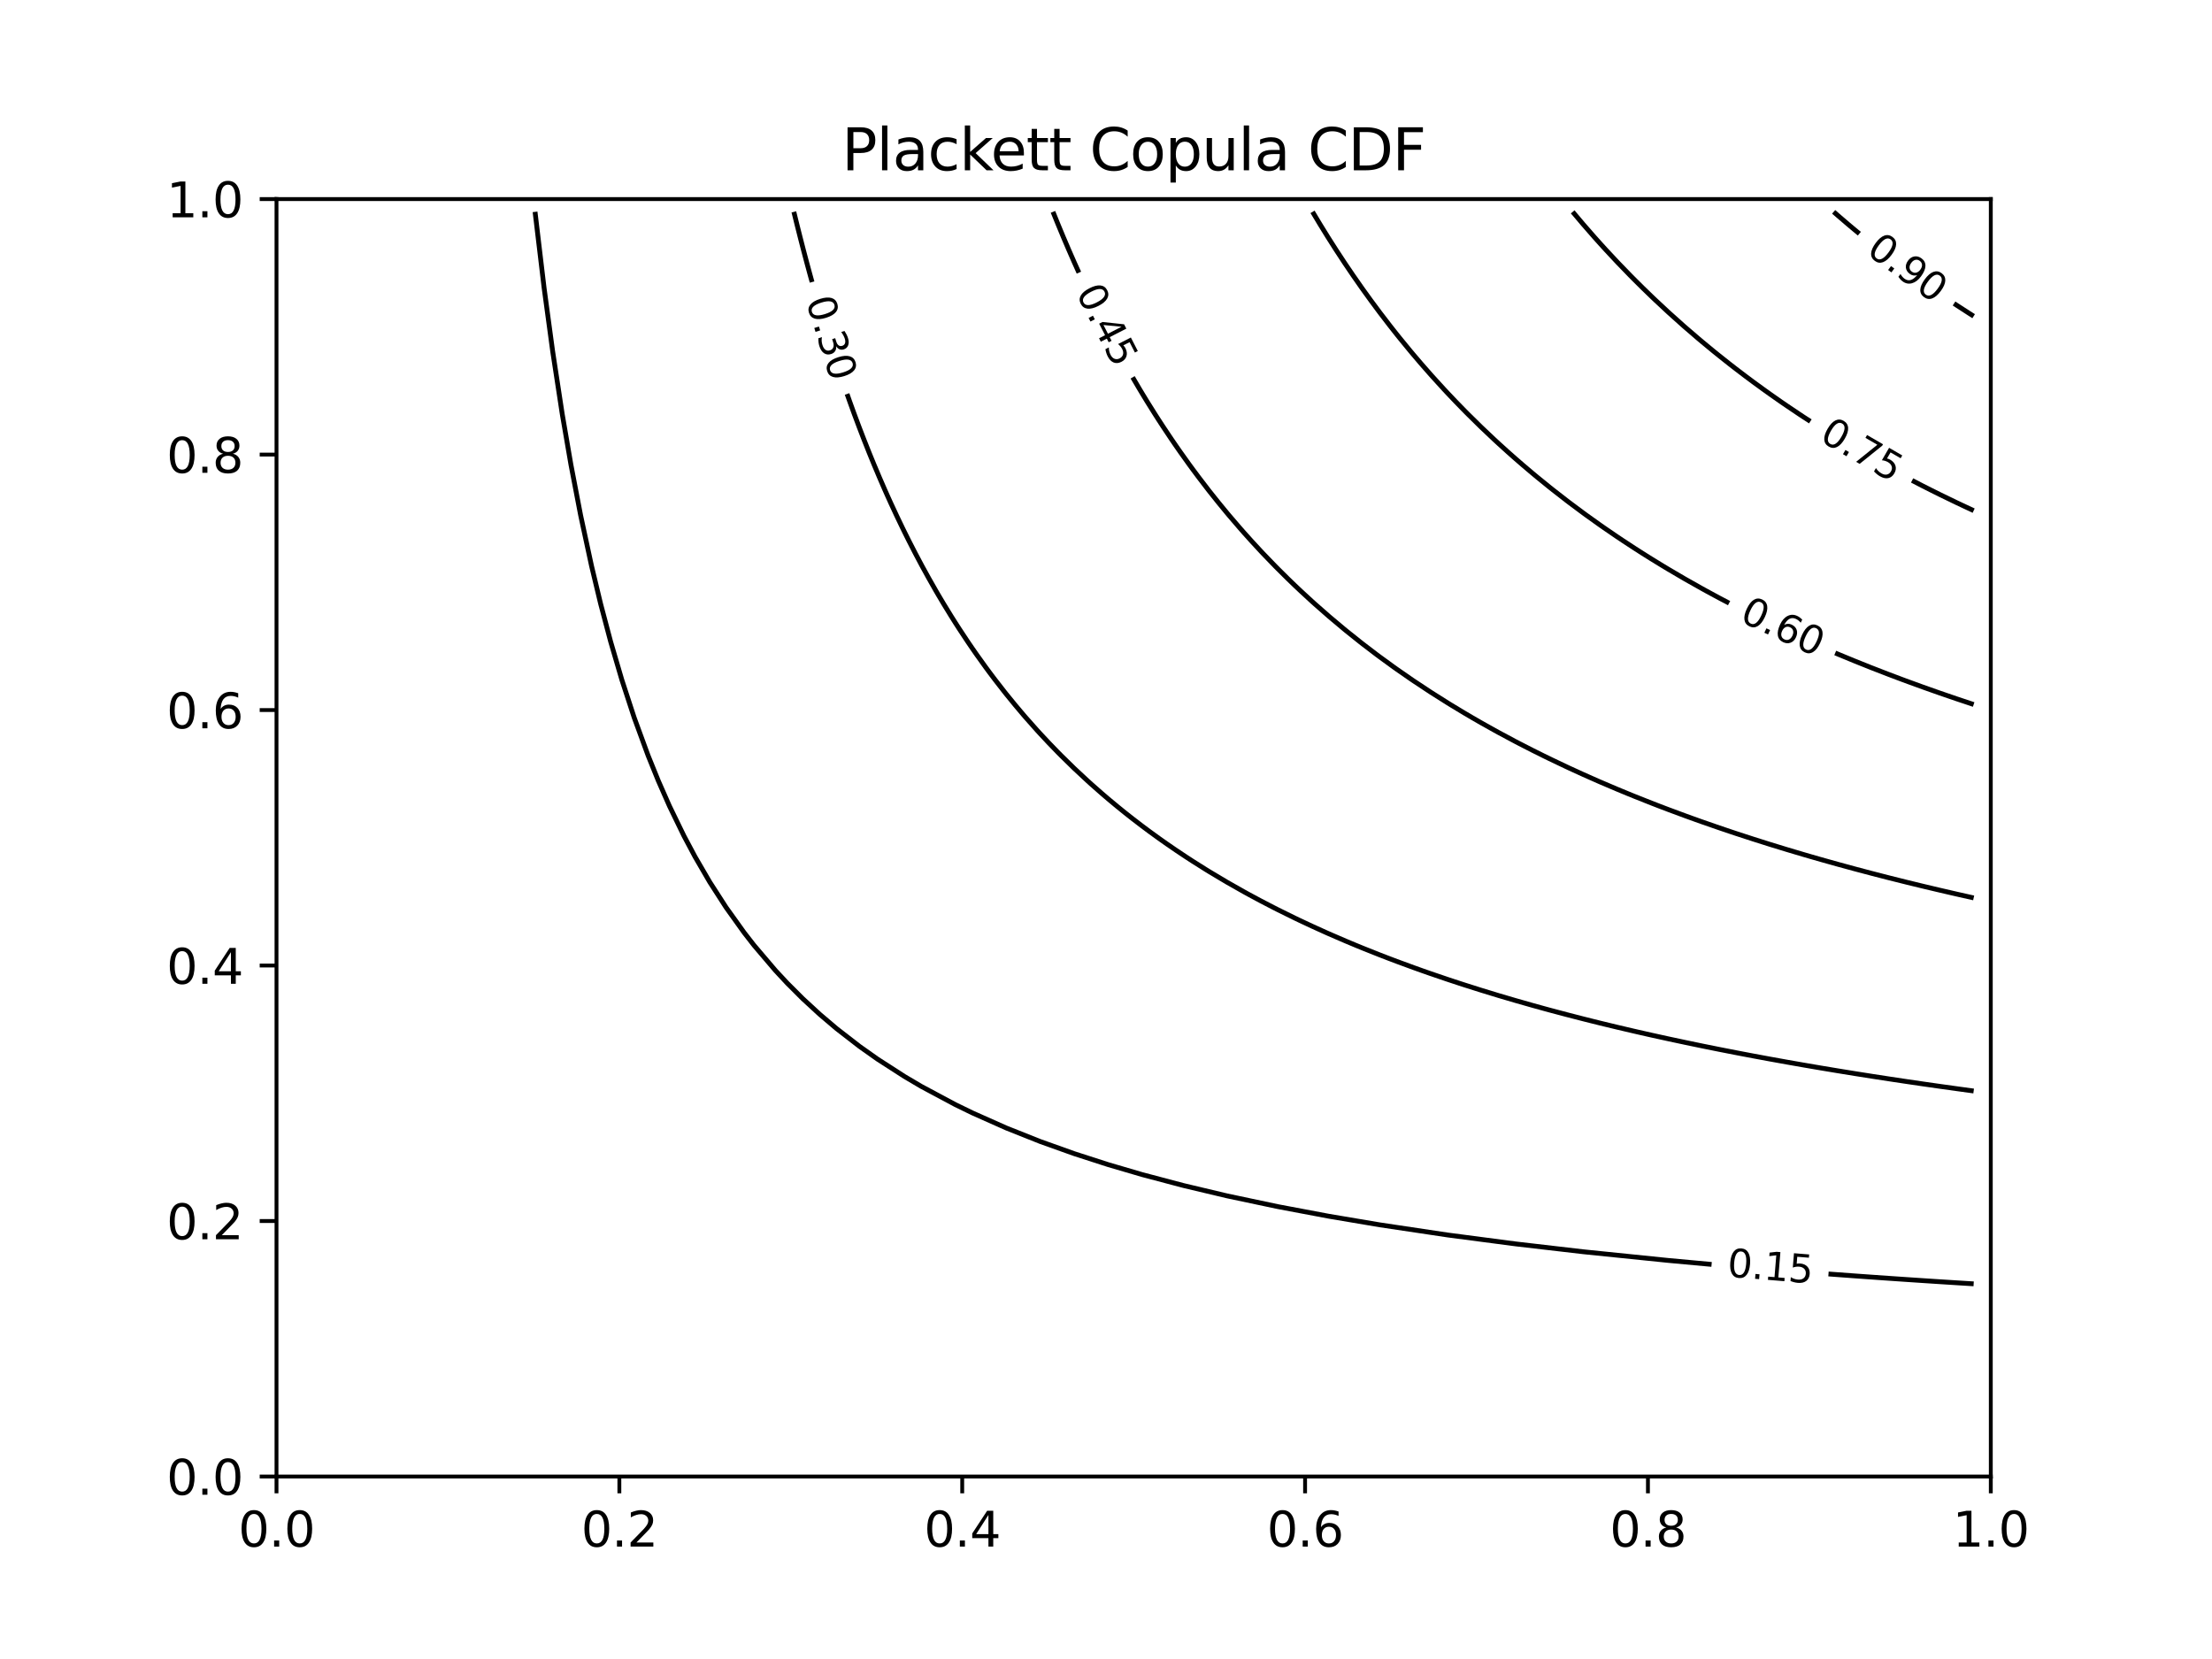 <?xml version="1.0" encoding="utf-8" standalone="no"?>
<!DOCTYPE svg PUBLIC "-//W3C//DTD SVG 1.1//EN"
  "http://www.w3.org/Graphics/SVG/1.1/DTD/svg11.dtd">
<svg xmlns:xlink="http://www.w3.org/1999/xlink" width="460.8pt" height="345.6pt" viewBox="0 0 460.8 345.6" xmlns="http://www.w3.org/2000/svg" version="1.1">
 <defs>
  <style type="text/css">*{stroke-linejoin: round; stroke-linecap: butt}</style>
 </defs>
 <g id="figure_1">
  <g id="patch_1">
   <path d="M 0 345.6 
L 460.8 345.6 
L 460.8 0 
L 0 0 
z
" style="fill: #ffffff"/>
  </g>
  <g id="axes_1">
   <g id="patch_2">
    <path d="M 57.6 307.584 
L 414.72 307.584 
L 414.72 41.472 
L 57.6 41.472 
z
" style="fill: #ffffff"/>
   </g>
   <g id="matplotlib.axis_1">
    <g id="xtick_1">
     <g id="line2d_1">
      <defs>
       <path id="mea103d39f6" d="M 0 0 
L 0 3.5 
" style="stroke: #000000; stroke-width: 0.8"/>
      </defs>
      <g>
       <use xlink:href="#mea103d39f6" x="57.6" y="307.584" style="stroke: #000000; stroke-width: 0.8"/>
      </g>
     </g>
     <g id="text_1">
      <!-- 0.0 -->
      <g transform="translate(49.648 322.182)scale(0.1 -0.1)">
       <defs>
        <path id="DejaVuSans-30" d="M 2034 4250 
Q 1547 4250 1301 3770 
Q 1056 3291 1056 2328 
Q 1056 1369 1301 889 
Q 1547 409 2034 409 
Q 2525 409 2770 889 
Q 3016 1369 3016 2328 
Q 3016 3291 2770 3770 
Q 2525 4250 2034 4250 
z
M 2034 4750 
Q 2819 4750 3233 4129 
Q 3647 3509 3647 2328 
Q 3647 1150 3233 529 
Q 2819 -91 2034 -91 
Q 1250 -91 836 529 
Q 422 1150 422 2328 
Q 422 3509 836 4129 
Q 1250 4750 2034 4750 
z
" transform="scale(0.016)"/>
        <path id="DejaVuSans-2e" d="M 684 794 
L 1344 794 
L 1344 0 
L 684 0 
L 684 794 
z
" transform="scale(0.016)"/>
       </defs>
       <use xlink:href="#DejaVuSans-30"/>
       <use xlink:href="#DejaVuSans-2e" x="63.623"/>
       <use xlink:href="#DejaVuSans-30" x="95.41"/>
      </g>
     </g>
    </g>
    <g id="xtick_2">
     <g id="line2d_2">
      <g>
       <use xlink:href="#mea103d39f6" x="129.024" y="307.584" style="stroke: #000000; stroke-width: 0.8"/>
      </g>
     </g>
     <g id="text_2">
      <!-- 0.2 -->
      <g transform="translate(121.072 322.182)scale(0.1 -0.1)">
       <defs>
        <path id="DejaVuSans-32" d="M 1228 531 
L 3431 531 
L 3431 0 
L 469 0 
L 469 531 
Q 828 903 1448 1529 
Q 2069 2156 2228 2338 
Q 2531 2678 2651 2914 
Q 2772 3150 2772 3378 
Q 2772 3750 2511 3984 
Q 2250 4219 1831 4219 
Q 1534 4219 1204 4116 
Q 875 4013 500 3803 
L 500 4441 
Q 881 4594 1212 4672 
Q 1544 4750 1819 4750 
Q 2544 4750 2975 4387 
Q 3406 4025 3406 3419 
Q 3406 3131 3298 2873 
Q 3191 2616 2906 2266 
Q 2828 2175 2409 1742 
Q 1991 1309 1228 531 
z
" transform="scale(0.016)"/>
       </defs>
       <use xlink:href="#DejaVuSans-30"/>
       <use xlink:href="#DejaVuSans-2e" x="63.623"/>
       <use xlink:href="#DejaVuSans-32" x="95.41"/>
      </g>
     </g>
    </g>
    <g id="xtick_3">
     <g id="line2d_3">
      <g>
       <use xlink:href="#mea103d39f6" x="200.448" y="307.584" style="stroke: #000000; stroke-width: 0.8"/>
      </g>
     </g>
     <g id="text_3">
      <!-- 0.4 -->
      <g transform="translate(192.496 322.182)scale(0.1 -0.1)">
       <defs>
        <path id="DejaVuSans-34" d="M 2419 4116 
L 825 1625 
L 2419 1625 
L 2419 4116 
z
M 2253 4666 
L 3047 4666 
L 3047 1625 
L 3713 1625 
L 3713 1100 
L 3047 1100 
L 3047 0 
L 2419 0 
L 2419 1100 
L 313 1100 
L 313 1709 
L 2253 4666 
z
" transform="scale(0.016)"/>
       </defs>
       <use xlink:href="#DejaVuSans-30"/>
       <use xlink:href="#DejaVuSans-2e" x="63.623"/>
       <use xlink:href="#DejaVuSans-34" x="95.41"/>
      </g>
     </g>
    </g>
    <g id="xtick_4">
     <g id="line2d_4">
      <g>
       <use xlink:href="#mea103d39f6" x="271.872" y="307.584" style="stroke: #000000; stroke-width: 0.8"/>
      </g>
     </g>
     <g id="text_4">
      <!-- 0.6 -->
      <g transform="translate(263.92 322.182)scale(0.1 -0.1)">
       <defs>
        <path id="DejaVuSans-36" d="M 2113 2584 
Q 1688 2584 1439 2293 
Q 1191 2003 1191 1497 
Q 1191 994 1439 701 
Q 1688 409 2113 409 
Q 2538 409 2786 701 
Q 3034 994 3034 1497 
Q 3034 2003 2786 2293 
Q 2538 2584 2113 2584 
z
M 3366 4563 
L 3366 3988 
Q 3128 4100 2886 4159 
Q 2644 4219 2406 4219 
Q 1781 4219 1451 3797 
Q 1122 3375 1075 2522 
Q 1259 2794 1537 2939 
Q 1816 3084 2150 3084 
Q 2853 3084 3261 2657 
Q 3669 2231 3669 1497 
Q 3669 778 3244 343 
Q 2819 -91 2113 -91 
Q 1303 -91 875 529 
Q 447 1150 447 2328 
Q 447 3434 972 4092 
Q 1497 4750 2381 4750 
Q 2619 4750 2861 4703 
Q 3103 4656 3366 4563 
z
" transform="scale(0.016)"/>
       </defs>
       <use xlink:href="#DejaVuSans-30"/>
       <use xlink:href="#DejaVuSans-2e" x="63.623"/>
       <use xlink:href="#DejaVuSans-36" x="95.41"/>
      </g>
     </g>
    </g>
    <g id="xtick_5">
     <g id="line2d_5">
      <g>
       <use xlink:href="#mea103d39f6" x="343.296" y="307.584" style="stroke: #000000; stroke-width: 0.8"/>
      </g>
     </g>
     <g id="text_5">
      <!-- 0.8 -->
      <g transform="translate(335.344 322.182)scale(0.1 -0.1)">
       <defs>
        <path id="DejaVuSans-38" d="M 2034 2216 
Q 1584 2216 1326 1975 
Q 1069 1734 1069 1313 
Q 1069 891 1326 650 
Q 1584 409 2034 409 
Q 2484 409 2743 651 
Q 3003 894 3003 1313 
Q 3003 1734 2745 1975 
Q 2488 2216 2034 2216 
z
M 1403 2484 
Q 997 2584 770 2862 
Q 544 3141 544 3541 
Q 544 4100 942 4425 
Q 1341 4750 2034 4750 
Q 2731 4750 3128 4425 
Q 3525 4100 3525 3541 
Q 3525 3141 3298 2862 
Q 3072 2584 2669 2484 
Q 3125 2378 3379 2068 
Q 3634 1759 3634 1313 
Q 3634 634 3220 271 
Q 2806 -91 2034 -91 
Q 1263 -91 848 271 
Q 434 634 434 1313 
Q 434 1759 690 2068 
Q 947 2378 1403 2484 
z
M 1172 3481 
Q 1172 3119 1398 2916 
Q 1625 2713 2034 2713 
Q 2441 2713 2670 2916 
Q 2900 3119 2900 3481 
Q 2900 3844 2670 4047 
Q 2441 4250 2034 4250 
Q 1625 4250 1398 4047 
Q 1172 3844 1172 3481 
z
" transform="scale(0.016)"/>
       </defs>
       <use xlink:href="#DejaVuSans-30"/>
       <use xlink:href="#DejaVuSans-2e" x="63.623"/>
       <use xlink:href="#DejaVuSans-38" x="95.41"/>
      </g>
     </g>
    </g>
    <g id="xtick_6">
     <g id="line2d_6">
      <g>
       <use xlink:href="#mea103d39f6" x="414.72" y="307.584" style="stroke: #000000; stroke-width: 0.8"/>
      </g>
     </g>
     <g id="text_6">
      <!-- 1.0 -->
      <g transform="translate(406.768 322.182)scale(0.1 -0.1)">
       <defs>
        <path id="DejaVuSans-31" d="M 794 531 
L 1825 531 
L 1825 4091 
L 703 3866 
L 703 4441 
L 1819 4666 
L 2450 4666 
L 2450 531 
L 3481 531 
L 3481 0 
L 794 0 
L 794 531 
z
" transform="scale(0.016)"/>
       </defs>
       <use xlink:href="#DejaVuSans-31"/>
       <use xlink:href="#DejaVuSans-2e" x="63.623"/>
       <use xlink:href="#DejaVuSans-30" x="95.41"/>
      </g>
     </g>
    </g>
   </g>
   <g id="matplotlib.axis_2">
    <g id="ytick_1">
     <g id="line2d_7">
      <defs>
       <path id="mf935214083" d="M 0 0 
L -3.5 0 
" style="stroke: #000000; stroke-width: 0.8"/>
      </defs>
      <g>
       <use xlink:href="#mf935214083" x="57.6" y="307.584" style="stroke: #000000; stroke-width: 0.8"/>
      </g>
     </g>
     <g id="text_7">
      <!-- 0.0 -->
      <g transform="translate(34.697 311.383)scale(0.1 -0.1)">
       <use xlink:href="#DejaVuSans-30"/>
       <use xlink:href="#DejaVuSans-2e" x="63.623"/>
       <use xlink:href="#DejaVuSans-30" x="95.41"/>
      </g>
     </g>
    </g>
    <g id="ytick_2">
     <g id="line2d_8">
      <g>
       <use xlink:href="#mf935214083" x="57.6" y="254.362" style="stroke: #000000; stroke-width: 0.8"/>
      </g>
     </g>
     <g id="text_8">
      <!-- 0.2 -->
      <g transform="translate(34.697 258.161)scale(0.1 -0.1)">
       <use xlink:href="#DejaVuSans-30"/>
       <use xlink:href="#DejaVuSans-2e" x="63.623"/>
       <use xlink:href="#DejaVuSans-32" x="95.41"/>
      </g>
     </g>
    </g>
    <g id="ytick_3">
     <g id="line2d_9">
      <g>
       <use xlink:href="#mf935214083" x="57.6" y="201.139" style="stroke: #000000; stroke-width: 0.8"/>
      </g>
     </g>
     <g id="text_9">
      <!-- 0.4 -->
      <g transform="translate(34.697 204.938)scale(0.1 -0.1)">
       <use xlink:href="#DejaVuSans-30"/>
       <use xlink:href="#DejaVuSans-2e" x="63.623"/>
       <use xlink:href="#DejaVuSans-34" x="95.41"/>
      </g>
     </g>
    </g>
    <g id="ytick_4">
     <g id="line2d_10">
      <g>
       <use xlink:href="#mf935214083" x="57.6" y="147.917" style="stroke: #000000; stroke-width: 0.8"/>
      </g>
     </g>
     <g id="text_10">
      <!-- 0.6 -->
      <g transform="translate(34.697 151.716)scale(0.1 -0.1)">
       <use xlink:href="#DejaVuSans-30"/>
       <use xlink:href="#DejaVuSans-2e" x="63.623"/>
       <use xlink:href="#DejaVuSans-36" x="95.41"/>
      </g>
     </g>
    </g>
    <g id="ytick_5">
     <g id="line2d_11">
      <g>
       <use xlink:href="#mf935214083" x="57.6" y="94.694" style="stroke: #000000; stroke-width: 0.8"/>
      </g>
     </g>
     <g id="text_11">
      <!-- 0.8 -->
      <g transform="translate(34.697 98.494)scale(0.1 -0.1)">
       <use xlink:href="#DejaVuSans-30"/>
       <use xlink:href="#DejaVuSans-2e" x="63.623"/>
       <use xlink:href="#DejaVuSans-38" x="95.41"/>
      </g>
     </g>
    </g>
    <g id="ytick_6">
     <g id="line2d_12">
      <g>
       <use xlink:href="#mf935214083" x="57.6" y="41.472" style="stroke: #000000; stroke-width: 0.8"/>
      </g>
     </g>
     <g id="text_12">
      <!-- 1.0 -->
      <g transform="translate(34.697 45.271)scale(0.1 -0.1)">
       <use xlink:href="#DejaVuSans-31"/>
       <use xlink:href="#DejaVuSans-2e" x="63.623"/>
       <use xlink:href="#DejaVuSans-30" x="95.41"/>
      </g>
     </g>
    </g>
   </g>
   <g id="PathCollection_1"/>
   <g id="PathCollection_2">
    <path d="M 111.461 44.133 
L 113.34 59.939 
L 115.119 73.11 
L 117.129 86.281 
L 118.938 96.818 
L 120.957 107.355 
L 123.228 117.892 
L 125.124 125.795 
L 127.217 133.697 
L 129.535 141.6 
L 132.117 149.503 
L 135.014 157.405 
L 137.15 162.674 
L 139.472 167.942 
L 142.479 174.136 
L 144.791 178.479 
L 147.855 183.748 
L 151.247 189.016 
L 155.02 194.285 
L 157.07 196.919 
L 161.554 202.188 
L 164.007 204.822 
L 167.225 208.038 
L 170.76 211.294 
L 174.295 214.295 
L 179.07 217.993 
L 182.793 220.627 
L 188.436 224.261 
L 191.971 226.344 
L 199.041 230.122 
L 202.576 231.842 
L 209.647 234.99 
L 216.717 237.802 
L 223.787 240.329 
L 230.857 242.612 
L 237.928 244.686 
L 246.554 246.97 
L 255.603 249.119 
L 266.209 251.364 
L 276.814 253.363 
L 287.419 255.153 
L 301.56 257.268 
L 315.7 259.123 
L 329.841 260.765 
L 347.517 262.57 
L 356.556 263.401 
L 356.556 263.401 
" clip-path="url(#pc3ba42be8e)" style="fill: none; stroke: #000000"/>
    <path d="M 380.906 265.391 
L 381.151 265.409 
L 382.868 265.537 
L 386.403 265.796 
L 389.938 266.048 
L 393.473 266.295 
L 397.008 266.536 
L 400.543 266.772 
L 404.079 267.003 
L 407.614 267.228 
L 411.149 267.449 
" clip-path="url(#pc3ba42be8e)" style="fill: none; stroke: #000000"/>
   </g>
   <g id="PathCollection_3">
    <path d="M 165.374 44.133 
L 166.02 46.767 
L 166.682 49.402 
L 167.225 51.513 
L 167.36 52.036 
L 168.055 54.67 
L 168.768 57.304 
L 169.17 58.756 
" clip-path="url(#pc3ba42be8e)" style="fill: none; stroke: #000000"/>
    <path d="M 176.458 82.071 
L 177.013 83.647 
L 177.83 85.902 
L 177.969 86.281 
L 178.954 88.915 
L 179.968 91.549 
L 181.013 94.184 
L 181.366 95.054 
L 182.09 96.818 
L 183.201 99.452 
L 184.346 102.086 
L 184.901 103.33 
L 185.529 104.721 
L 186.752 107.355 
L 188.014 109.989 
L 188.436 110.848 
L 189.32 112.623 
L 190.671 115.258 
L 191.971 117.711 
L 192.068 117.892 
L 193.518 120.526 
L 195.018 123.16 
L 195.506 123.995 
L 196.576 125.795 
L 198.191 128.429 
L 199.041 129.774 
L 199.87 131.063 
L 201.614 133.697 
L 202.576 135.107 
L 203.428 136.332 
L 205.316 138.966 
L 206.111 140.043 
L 207.284 141.6 
L 209.334 144.234 
L 209.647 144.626 
L 211.476 146.868 
L 213.182 148.889 
L 213.711 149.503 
L 216.05 152.137 
L 216.717 152.867 
L 218.498 154.771 
L 220.252 156.587 
L 221.061 157.405 
L 223.749 160.04 
L 223.787 160.076 
L 226.576 162.674 
L 227.322 163.349 
L 229.546 165.308 
L 230.857 166.429 
L 232.674 167.942 
L 234.392 169.334 
L 235.97 170.577 
L 237.928 172.076 
L 239.451 173.211 
L 241.463 174.669 
L 243.131 175.845 
L 244.998 177.126 
L 247.029 178.479 
L 248.533 179.456 
L 251.163 181.114 
L 252.068 181.67 
L 255.555 183.748 
L 255.603 183.776 
L 259.138 185.779 
L 260.237 186.382 
L 262.673 187.689 
L 265.229 189.016 
L 266.209 189.514 
L 269.744 191.256 
L 270.568 191.651 
L 273.279 192.921 
L 276.289 194.285 
L 276.814 194.518 
L 280.349 196.045 
L 282.439 196.919 
L 283.884 197.512 
L 287.419 198.919 
L 289.062 199.553 
L 290.954 200.27 
L 294.49 201.57 
L 296.219 202.188 
L 298.025 202.821 
L 301.56 204.025 
L 303.975 204.822 
L 305.095 205.185 
L 308.63 206.303 
L 312.165 207.384 
L 312.408 207.456 
L 315.7 208.425 
L 319.235 209.431 
L 321.617 210.09 
L 322.771 210.405 
L 326.306 211.345 
L 329.841 212.256 
L 331.708 212.724 
L 333.376 213.138 
L 336.911 213.991 
L 340.446 214.819 
L 342.813 215.359 
L 343.981 215.622 
L 347.517 216.4 
L 351.052 217.155 
L 354.587 217.889 
L 355.096 217.993 
L 358.122 218.602 
L 361.657 219.294 
L 365.192 219.967 
L 368.727 220.622 
L 368.754 220.627 
L 372.262 221.259 
L 375.798 221.879 
L 379.333 222.483 
L 382.868 223.071 
L 384.038 223.261 
L 386.403 223.644 
L 389.938 224.202 
L 393.473 224.746 
L 397.008 225.277 
L 400.543 225.795 
L 401.245 225.896 
L 404.079 226.3 
L 407.614 226.793 
L 411.149 227.275 
" clip-path="url(#pc3ba42be8e)" style="fill: none; stroke: #000000"/>
   </g>
   <g id="PathCollection_4">
    <path d="M 219.354 44.133 
L 220.252 46.352 
L 220.422 46.767 
L 221.517 49.402 
L 222.642 52.036 
L 223.787 54.646 
L 223.798 54.67 
L 224.758 56.8 
" clip-path="url(#pc3ba42be8e)" style="fill: none; stroke: #000000"/>
    <path d="M 235.951 78.605 
L 237.364 81.012 
L 237.928 81.95 
L 238.96 83.647 
L 240.609 86.281 
L 241.463 87.611 
L 242.312 88.915 
L 244.072 91.549 
L 244.998 92.898 
L 245.893 94.184 
L 247.777 96.818 
L 248.533 97.847 
L 249.729 99.452 
L 251.75 102.086 
L 252.068 102.491 
L 253.848 104.721 
L 255.603 106.854 
L 256.022 107.355 
L 258.281 109.989 
L 259.138 110.962 
L 260.628 112.623 
L 262.673 114.839 
L 263.067 115.258 
L 265.606 117.892 
L 266.209 118.501 
L 268.251 120.526 
L 269.744 121.966 
L 271.007 123.16 
L 273.279 125.252 
L 273.881 125.795 
L 276.814 128.37 
L 276.882 128.429 
L 280.02 131.063 
L 280.349 131.333 
L 283.303 133.697 
L 283.884 134.151 
L 286.741 136.332 
L 287.419 136.837 
L 290.345 138.966 
L 290.954 139.399 
L 294.128 141.6 
L 294.49 141.845 
L 298.025 144.184 
L 298.103 144.234 
L 301.56 146.42 
L 302.288 146.868 
L 305.095 148.562 
L 306.697 149.503 
L 308.63 150.615 
L 311.348 152.137 
L 312.165 152.586 
L 315.7 154.478 
L 316.262 154.771 
L 319.235 156.295 
L 321.465 157.405 
L 322.771 158.044 
L 326.306 159.727 
L 326.978 160.04 
L 329.841 161.348 
L 332.833 162.674 
L 333.376 162.911 
L 336.911 164.417 
L 339.065 165.308 
L 340.446 165.871 
L 343.981 167.275 
L 345.706 167.942 
L 347.517 168.632 
L 351.052 169.944 
L 352.802 170.577 
L 354.587 171.213 
L 358.122 172.441 
L 360.398 173.211 
L 361.657 173.631 
L 365.192 174.783 
L 368.55 175.845 
L 368.727 175.901 
L 372.262 176.984 
L 375.798 178.035 
L 377.327 178.479 
L 379.333 179.055 
L 382.868 180.046 
L 386.403 181.009 
L 386.793 181.114 
L 389.938 181.945 
L 393.473 182.855 
L 397.008 183.74 
L 397.04 183.748 
L 400.543 184.601 
L 404.079 185.439 
L 407.614 186.256 
L 408.171 186.382 
L 411.149 187.051 
" clip-path="url(#pc3ba42be8e)" style="fill: none; stroke: #000000"/>
   </g>
   <g id="PathCollection_5">
    <path d="M 273.425 44.133 
L 275.007 46.767 
L 276.635 49.402 
L 276.814 49.685 
L 278.313 52.036 
L 280.042 54.67 
L 280.349 55.129 
L 281.824 57.304 
L 283.662 59.939 
L 283.884 60.251 
L 285.559 62.573 
L 287.419 65.078 
L 287.516 65.207 
L 289.54 67.841 
L 290.954 69.633 
L 291.63 70.476 
L 293.791 73.11 
L 294.49 73.941 
L 296.028 75.744 
L 298.025 78.021 
L 298.343 78.378 
L 300.742 81.012 
L 301.56 81.889 
L 303.229 83.647 
L 305.095 85.563 
L 305.807 86.281 
L 308.483 88.915 
L 308.63 89.057 
L 311.264 91.549 
L 312.165 92.381 
L 314.154 94.184 
L 315.7 95.551 
L 317.161 96.818 
L 319.235 98.576 
L 320.29 99.452 
L 322.771 101.466 
L 323.551 102.086 
L 326.306 104.229 
L 326.951 104.721 
L 329.841 106.874 
L 330.5 107.355 
L 333.376 109.408 
L 334.209 109.989 
L 336.911 111.838 
L 338.087 112.623 
L 340.446 114.169 
L 342.146 115.258 
L 343.981 116.41 
L 346.4 117.892 
L 347.517 118.563 
L 350.861 120.526 
L 351.052 120.636 
L 354.587 122.63 
L 355.551 123.16 
L 358.122 124.551 
L 360.199 125.646 
" clip-path="url(#pc3ba42be8e)" style="fill: none; stroke: #000000"/>
    <path d="M 382.311 136.022 
L 382.868 136.259 
L 383.041 136.332 
L 386.403 137.718 
L 389.519 138.966 
L 389.938 139.132 
L 393.473 140.501 
L 396.392 141.6 
L 397.008 141.829 
L 400.543 143.117 
L 403.699 144.234 
L 404.079 144.367 
L 407.614 145.581 
L 411.149 146.76 
" clip-path="url(#pc3ba42be8e)" style="fill: none; stroke: #000000"/>
   </g>
   <g id="PathCollection_6">
    <path d="M 327.618 44.133 
L 329.841 46.764 
L 329.844 46.767 
L 332.145 49.402 
L 333.376 50.775 
L 334.523 52.036 
L 336.911 54.594 
L 336.983 54.67 
L 339.53 57.304 
L 340.446 58.229 
L 342.167 59.939 
L 343.981 61.697 
L 344.9 62.573 
L 347.517 65.009 
L 347.733 65.207 
L 350.673 67.841 
L 351.052 68.173 
L 353.727 70.476 
L 354.587 71.199 
L 356.9 73.11 
L 358.122 74.097 
L 360.199 75.744 
L 361.657 76.875 
L 363.633 78.378 
L 365.192 79.54 
L 367.209 81.012 
L 368.727 82.099 
L 370.937 83.647 
L 372.262 84.557 
L 374.826 86.281 
L 375.798 86.922 
L 377.126 87.779 
" clip-path="url(#pc3ba42be8e)" style="fill: none; stroke: #000000"/>
    <path d="M 398.324 100.082 
L 400.543 101.232 
L 402.236 102.086 
L 404.079 103.004 
L 407.614 104.718 
L 407.619 104.721 
L 411.149 106.377 
" clip-path="url(#pc3ba42be8e)" style="fill: none; stroke: #000000"/>
   </g>
   <g id="PathCollection_7">
    <path d="M 381.984 44.133 
L 382.868 44.904 
L 385.041 46.767 
L 386.403 47.91 
L 387.338 48.68 
" clip-path="url(#pc3ba42be8e)" style="fill: none; stroke: #000000"/>
    <path d="M 407.064 63.224 
L 407.614 63.588 
L 410.114 65.207 
L 411.149 65.866 
" clip-path="url(#pc3ba42be8e)" style="fill: none; stroke: #000000"/>
   </g>
   <g id="PathCollection_8"/>
   <g id="patch_3">
    <path d="M 57.6 307.584 
L 57.6 41.472 
" style="fill: none; stroke: #000000; stroke-width: 0.8; stroke-linejoin: miter; stroke-linecap: square"/>
   </g>
   <g id="patch_4">
    <path d="M 414.72 307.584 
L 414.72 41.472 
" style="fill: none; stroke: #000000; stroke-width: 0.8; stroke-linejoin: miter; stroke-linecap: square"/>
   </g>
   <g id="patch_5">
    <path d="M 57.6 307.584 
L 414.72 307.584 
" style="fill: none; stroke: #000000; stroke-width: 0.8; stroke-linejoin: miter; stroke-linecap: square"/>
   </g>
   <g id="patch_6">
    <path d="M 57.6 41.472 
L 414.72 41.472 
" style="fill: none; stroke: #000000; stroke-width: 0.8; stroke-linejoin: miter; stroke-linecap: square"/>
   </g>
   <g id="text_13">
    <!-- Plackett Copula CDF -->
    <g transform="translate(175.356 35.472)scale(0.12 -0.12)">
     <defs>
      <path id="DejaVuSans-50" d="M 1259 4147 
L 1259 2394 
L 2053 2394 
Q 2494 2394 2734 2622 
Q 2975 2850 2975 3272 
Q 2975 3691 2734 3919 
Q 2494 4147 2053 4147 
L 1259 4147 
z
M 628 4666 
L 2053 4666 
Q 2838 4666 3239 4311 
Q 3641 3956 3641 3272 
Q 3641 2581 3239 2228 
Q 2838 1875 2053 1875 
L 1259 1875 
L 1259 0 
L 628 0 
L 628 4666 
z
" transform="scale(0.016)"/>
      <path id="DejaVuSans-6c" d="M 603 4863 
L 1178 4863 
L 1178 0 
L 603 0 
L 603 4863 
z
" transform="scale(0.016)"/>
      <path id="DejaVuSans-61" d="M 2194 1759 
Q 1497 1759 1228 1600 
Q 959 1441 959 1056 
Q 959 750 1161 570 
Q 1363 391 1709 391 
Q 2188 391 2477 730 
Q 2766 1069 2766 1631 
L 2766 1759 
L 2194 1759 
z
M 3341 1997 
L 3341 0 
L 2766 0 
L 2766 531 
Q 2569 213 2275 61 
Q 1981 -91 1556 -91 
Q 1019 -91 701 211 
Q 384 513 384 1019 
Q 384 1609 779 1909 
Q 1175 2209 1959 2209 
L 2766 2209 
L 2766 2266 
Q 2766 2663 2505 2880 
Q 2244 3097 1772 3097 
Q 1472 3097 1187 3025 
Q 903 2953 641 2809 
L 641 3341 
Q 956 3463 1253 3523 
Q 1550 3584 1831 3584 
Q 2591 3584 2966 3190 
Q 3341 2797 3341 1997 
z
" transform="scale(0.016)"/>
      <path id="DejaVuSans-63" d="M 3122 3366 
L 3122 2828 
Q 2878 2963 2633 3030 
Q 2388 3097 2138 3097 
Q 1578 3097 1268 2742 
Q 959 2388 959 1747 
Q 959 1106 1268 751 
Q 1578 397 2138 397 
Q 2388 397 2633 464 
Q 2878 531 3122 666 
L 3122 134 
Q 2881 22 2623 -34 
Q 2366 -91 2075 -91 
Q 1284 -91 818 406 
Q 353 903 353 1747 
Q 353 2603 823 3093 
Q 1294 3584 2113 3584 
Q 2378 3584 2631 3529 
Q 2884 3475 3122 3366 
z
" transform="scale(0.016)"/>
      <path id="DejaVuSans-6b" d="M 581 4863 
L 1159 4863 
L 1159 1991 
L 2875 3500 
L 3609 3500 
L 1753 1863 
L 3688 0 
L 2938 0 
L 1159 1709 
L 1159 0 
L 581 0 
L 581 4863 
z
" transform="scale(0.016)"/>
      <path id="DejaVuSans-65" d="M 3597 1894 
L 3597 1613 
L 953 1613 
Q 991 1019 1311 708 
Q 1631 397 2203 397 
Q 2534 397 2845 478 
Q 3156 559 3463 722 
L 3463 178 
Q 3153 47 2828 -22 
Q 2503 -91 2169 -91 
Q 1331 -91 842 396 
Q 353 884 353 1716 
Q 353 2575 817 3079 
Q 1281 3584 2069 3584 
Q 2775 3584 3186 3129 
Q 3597 2675 3597 1894 
z
M 3022 2063 
Q 3016 2534 2758 2815 
Q 2500 3097 2075 3097 
Q 1594 3097 1305 2825 
Q 1016 2553 972 2059 
L 3022 2063 
z
" transform="scale(0.016)"/>
      <path id="DejaVuSans-74" d="M 1172 4494 
L 1172 3500 
L 2356 3500 
L 2356 3053 
L 1172 3053 
L 1172 1153 
Q 1172 725 1289 603 
Q 1406 481 1766 481 
L 2356 481 
L 2356 0 
L 1766 0 
Q 1100 0 847 248 
Q 594 497 594 1153 
L 594 3053 
L 172 3053 
L 172 3500 
L 594 3500 
L 594 4494 
L 1172 4494 
z
" transform="scale(0.016)"/>
      <path id="DejaVuSans-20" transform="scale(0.016)"/>
      <path id="DejaVuSans-43" d="M 4122 4306 
L 4122 3641 
Q 3803 3938 3442 4084 
Q 3081 4231 2675 4231 
Q 1875 4231 1450 3742 
Q 1025 3253 1025 2328 
Q 1025 1406 1450 917 
Q 1875 428 2675 428 
Q 3081 428 3442 575 
Q 3803 722 4122 1019 
L 4122 359 
Q 3791 134 3420 21 
Q 3050 -91 2638 -91 
Q 1578 -91 968 557 
Q 359 1206 359 2328 
Q 359 3453 968 4101 
Q 1578 4750 2638 4750 
Q 3056 4750 3426 4639 
Q 3797 4528 4122 4306 
z
" transform="scale(0.016)"/>
      <path id="DejaVuSans-6f" d="M 1959 3097 
Q 1497 3097 1228 2736 
Q 959 2375 959 1747 
Q 959 1119 1226 758 
Q 1494 397 1959 397 
Q 2419 397 2687 759 
Q 2956 1122 2956 1747 
Q 2956 2369 2687 2733 
Q 2419 3097 1959 3097 
z
M 1959 3584 
Q 2709 3584 3137 3096 
Q 3566 2609 3566 1747 
Q 3566 888 3137 398 
Q 2709 -91 1959 -91 
Q 1206 -91 779 398 
Q 353 888 353 1747 
Q 353 2609 779 3096 
Q 1206 3584 1959 3584 
z
" transform="scale(0.016)"/>
      <path id="DejaVuSans-70" d="M 1159 525 
L 1159 -1331 
L 581 -1331 
L 581 3500 
L 1159 3500 
L 1159 2969 
Q 1341 3281 1617 3432 
Q 1894 3584 2278 3584 
Q 2916 3584 3314 3078 
Q 3713 2572 3713 1747 
Q 3713 922 3314 415 
Q 2916 -91 2278 -91 
Q 1894 -91 1617 61 
Q 1341 213 1159 525 
z
M 3116 1747 
Q 3116 2381 2855 2742 
Q 2594 3103 2138 3103 
Q 1681 3103 1420 2742 
Q 1159 2381 1159 1747 
Q 1159 1113 1420 752 
Q 1681 391 2138 391 
Q 2594 391 2855 752 
Q 3116 1113 3116 1747 
z
" transform="scale(0.016)"/>
      <path id="DejaVuSans-75" d="M 544 1381 
L 544 3500 
L 1119 3500 
L 1119 1403 
Q 1119 906 1312 657 
Q 1506 409 1894 409 
Q 2359 409 2629 706 
Q 2900 1003 2900 1516 
L 2900 3500 
L 3475 3500 
L 3475 0 
L 2900 0 
L 2900 538 
Q 2691 219 2414 64 
Q 2138 -91 1772 -91 
Q 1169 -91 856 284 
Q 544 659 544 1381 
z
M 1991 3584 
L 1991 3584 
z
" transform="scale(0.016)"/>
      <path id="DejaVuSans-44" d="M 1259 4147 
L 1259 519 
L 2022 519 
Q 2988 519 3436 956 
Q 3884 1394 3884 2338 
Q 3884 3275 3436 3711 
Q 2988 4147 2022 4147 
L 1259 4147 
z
M 628 4666 
L 1925 4666 
Q 3281 4666 3915 4102 
Q 4550 3538 4550 2338 
Q 4550 1131 3912 565 
Q 3275 0 1925 0 
L 628 0 
L 628 4666 
z
" transform="scale(0.016)"/>
      <path id="DejaVuSans-46" d="M 628 4666 
L 3309 4666 
L 3309 4134 
L 1259 4134 
L 1259 2759 
L 3109 2759 
L 3109 2228 
L 1259 2228 
L 1259 0 
L 628 0 
L 628 4666 
z
" transform="scale(0.016)"/>
     </defs>
     <use xlink:href="#DejaVuSans-50"/>
     <use xlink:href="#DejaVuSans-6c" x="60.303"/>
     <use xlink:href="#DejaVuSans-61" x="88.086"/>
     <use xlink:href="#DejaVuSans-63" x="149.365"/>
     <use xlink:href="#DejaVuSans-6b" x="204.346"/>
     <use xlink:href="#DejaVuSans-65" x="258.631"/>
     <use xlink:href="#DejaVuSans-74" x="320.154"/>
     <use xlink:href="#DejaVuSans-74" x="359.363"/>
     <use xlink:href="#DejaVuSans-20" x="398.572"/>
     <use xlink:href="#DejaVuSans-43" x="430.359"/>
     <use xlink:href="#DejaVuSans-6f" x="500.184"/>
     <use xlink:href="#DejaVuSans-70" x="561.365"/>
     <use xlink:href="#DejaVuSans-75" x="624.842"/>
     <use xlink:href="#DejaVuSans-6c" x="688.221"/>
     <use xlink:href="#DejaVuSans-61" x="716.004"/>
     <use xlink:href="#DejaVuSans-20" x="777.283"/>
     <use xlink:href="#DejaVuSans-43" x="809.07"/>
     <use xlink:href="#DejaVuSans-44" x="878.895"/>
     <use xlink:href="#DejaVuSans-46" x="955.896"/>
    </g>
   </g>
   <g id="text_14">
    <g clip-path="url(#pc3ba42be8e)">
     <!-- 0.15 -->
     <g transform="translate(359.671 265.914)rotate(-355.333)scale(0.08 -0.08)">
      <defs>
       <path id="DejaVuSans-35" d="M 691 4666 
L 3169 4666 
L 3169 4134 
L 1269 4134 
L 1269 2991 
Q 1406 3038 1543 3061 
Q 1681 3084 1819 3084 
Q 2600 3084 3056 2656 
Q 3513 2228 3513 1497 
Q 3513 744 3044 326 
Q 2575 -91 1722 -91 
Q 1428 -91 1123 -41 
Q 819 9 494 109 
L 494 744 
Q 775 591 1075 516 
Q 1375 441 1709 441 
Q 2250 441 2565 725 
Q 2881 1009 2881 1497 
Q 2881 1984 2565 2268 
Q 2250 2553 1709 2553 
Q 1456 2553 1204 2497 
Q 953 2441 691 2322 
L 691 4666 
z
" transform="scale(0.016)"/>
      </defs>
      <use xlink:href="#DejaVuSans-30"/>
      <use xlink:href="#DejaVuSans-2e" x="63.623"/>
      <use xlink:href="#DejaVuSans-31" x="95.41"/>
      <use xlink:href="#DejaVuSans-35" x="159.033"/>
     </g>
    </g>
   </g>
   <g id="text_15">
    <g clip-path="url(#pc3ba42be8e)">
     <!-- 0.30 -->
     <g transform="translate(167.855 62.631)rotate(-287.333)scale(0.08 -0.08)">
      <defs>
       <path id="DejaVuSans-33" d="M 2597 2516 
Q 3050 2419 3304 2112 
Q 3559 1806 3559 1356 
Q 3559 666 3084 287 
Q 2609 -91 1734 -91 
Q 1441 -91 1130 -33 
Q 819 25 488 141 
L 488 750 
Q 750 597 1062 519 
Q 1375 441 1716 441 
Q 2309 441 2620 675 
Q 2931 909 2931 1356 
Q 2931 1769 2642 2001 
Q 2353 2234 1838 2234 
L 1294 2234 
L 1294 2753 
L 1863 2753 
Q 2328 2753 2575 2939 
Q 2822 3125 2822 3475 
Q 2822 3834 2567 4026 
Q 2313 4219 1838 4219 
Q 1578 4219 1281 4162 
Q 984 4106 628 3988 
L 628 4550 
Q 988 4650 1302 4700 
Q 1616 4750 1894 4750 
Q 2613 4750 3031 4423 
Q 3450 4097 3450 3541 
Q 3450 3153 3228 2886 
Q 3006 2619 2597 2516 
z
" transform="scale(0.016)"/>
      </defs>
      <use xlink:href="#DejaVuSans-30"/>
      <use xlink:href="#DejaVuSans-2e" x="63.623"/>
      <use xlink:href="#DejaVuSans-33" x="95.41"/>
      <use xlink:href="#DejaVuSans-30" x="159.033"/>
     </g>
    </g>
   </g>
   <g id="text_16">
    <g clip-path="url(#pc3ba42be8e)">
     <!-- 0.45 -->
     <g transform="translate(224.056 60.924)rotate(-297.151)scale(0.08 -0.08)">
      <use xlink:href="#DejaVuSans-30"/>
      <use xlink:href="#DejaVuSans-2e" x="63.623"/>
      <use xlink:href="#DejaVuSans-34" x="95.41"/>
      <use xlink:href="#DejaVuSans-35" x="159.033"/>
     </g>
    </g>
   </g>
   <g id="text_17">
    <g clip-path="url(#pc3ba42be8e)">
     <!-- 0.60 -->
     <g transform="translate(362.147 129.278)rotate(-334.861)scale(0.08 -0.08)">
      <use xlink:href="#DejaVuSans-30"/>
      <use xlink:href="#DejaVuSans-2e" x="63.623"/>
      <use xlink:href="#DejaVuSans-36" x="95.41"/>
      <use xlink:href="#DejaVuSans-30" x="159.033"/>
     </g>
    </g>
   </g>
   <g id="text_18">
    <g clip-path="url(#pc3ba42be8e)">
     <!-- 0.75 -->
     <g transform="translate(378.766 91.626)rotate(-329.895)scale(0.08 -0.08)">
      <defs>
       <path id="DejaVuSans-37" d="M 525 4666 
L 3525 4666 
L 3525 4397 
L 1831 0 
L 1172 0 
L 2766 4134 
L 525 4134 
L 525 4666 
z
" transform="scale(0.016)"/>
      </defs>
      <use xlink:href="#DejaVuSans-30"/>
      <use xlink:href="#DejaVuSans-2e" x="63.623"/>
      <use xlink:href="#DejaVuSans-37" x="95.41"/>
      <use xlink:href="#DejaVuSans-35" x="159.033"/>
     </g>
    </g>
   </g>
   <g id="text_19">
    <g clip-path="url(#pc3ba42be8e)">
     <!-- 0.90 -->
     <g transform="translate(388.529 52.708)rotate(-323.613)scale(0.08 -0.08)">
      <defs>
       <path id="DejaVuSans-39" d="M 703 97 
L 703 672 
Q 941 559 1184 500 
Q 1428 441 1663 441 
Q 2288 441 2617 861 
Q 2947 1281 2994 2138 
Q 2813 1869 2534 1725 
Q 2256 1581 1919 1581 
Q 1219 1581 811 2004 
Q 403 2428 403 3163 
Q 403 3881 828 4315 
Q 1253 4750 1959 4750 
Q 2769 4750 3195 4129 
Q 3622 3509 3622 2328 
Q 3622 1225 3098 567 
Q 2575 -91 1691 -91 
Q 1453 -91 1209 -44 
Q 966 3 703 97 
z
M 1959 2075 
Q 2384 2075 2632 2365 
Q 2881 2656 2881 3163 
Q 2881 3666 2632 3958 
Q 2384 4250 1959 4250 
Q 1534 4250 1286 3958 
Q 1038 3666 1038 3163 
Q 1038 2656 1286 2365 
Q 1534 2075 1959 2075 
z
" transform="scale(0.016)"/>
      </defs>
      <use xlink:href="#DejaVuSans-30"/>
      <use xlink:href="#DejaVuSans-2e" x="63.623"/>
      <use xlink:href="#DejaVuSans-39" x="95.41"/>
      <use xlink:href="#DejaVuSans-30" x="159.033"/>
     </g>
    </g>
   </g>
  </g>
 </g>
 <defs>
  <clipPath id="pc3ba42be8e">
   <rect x="57.6" y="41.472" width="357.12" height="266.112"/>
  </clipPath>
 </defs>
</svg>
